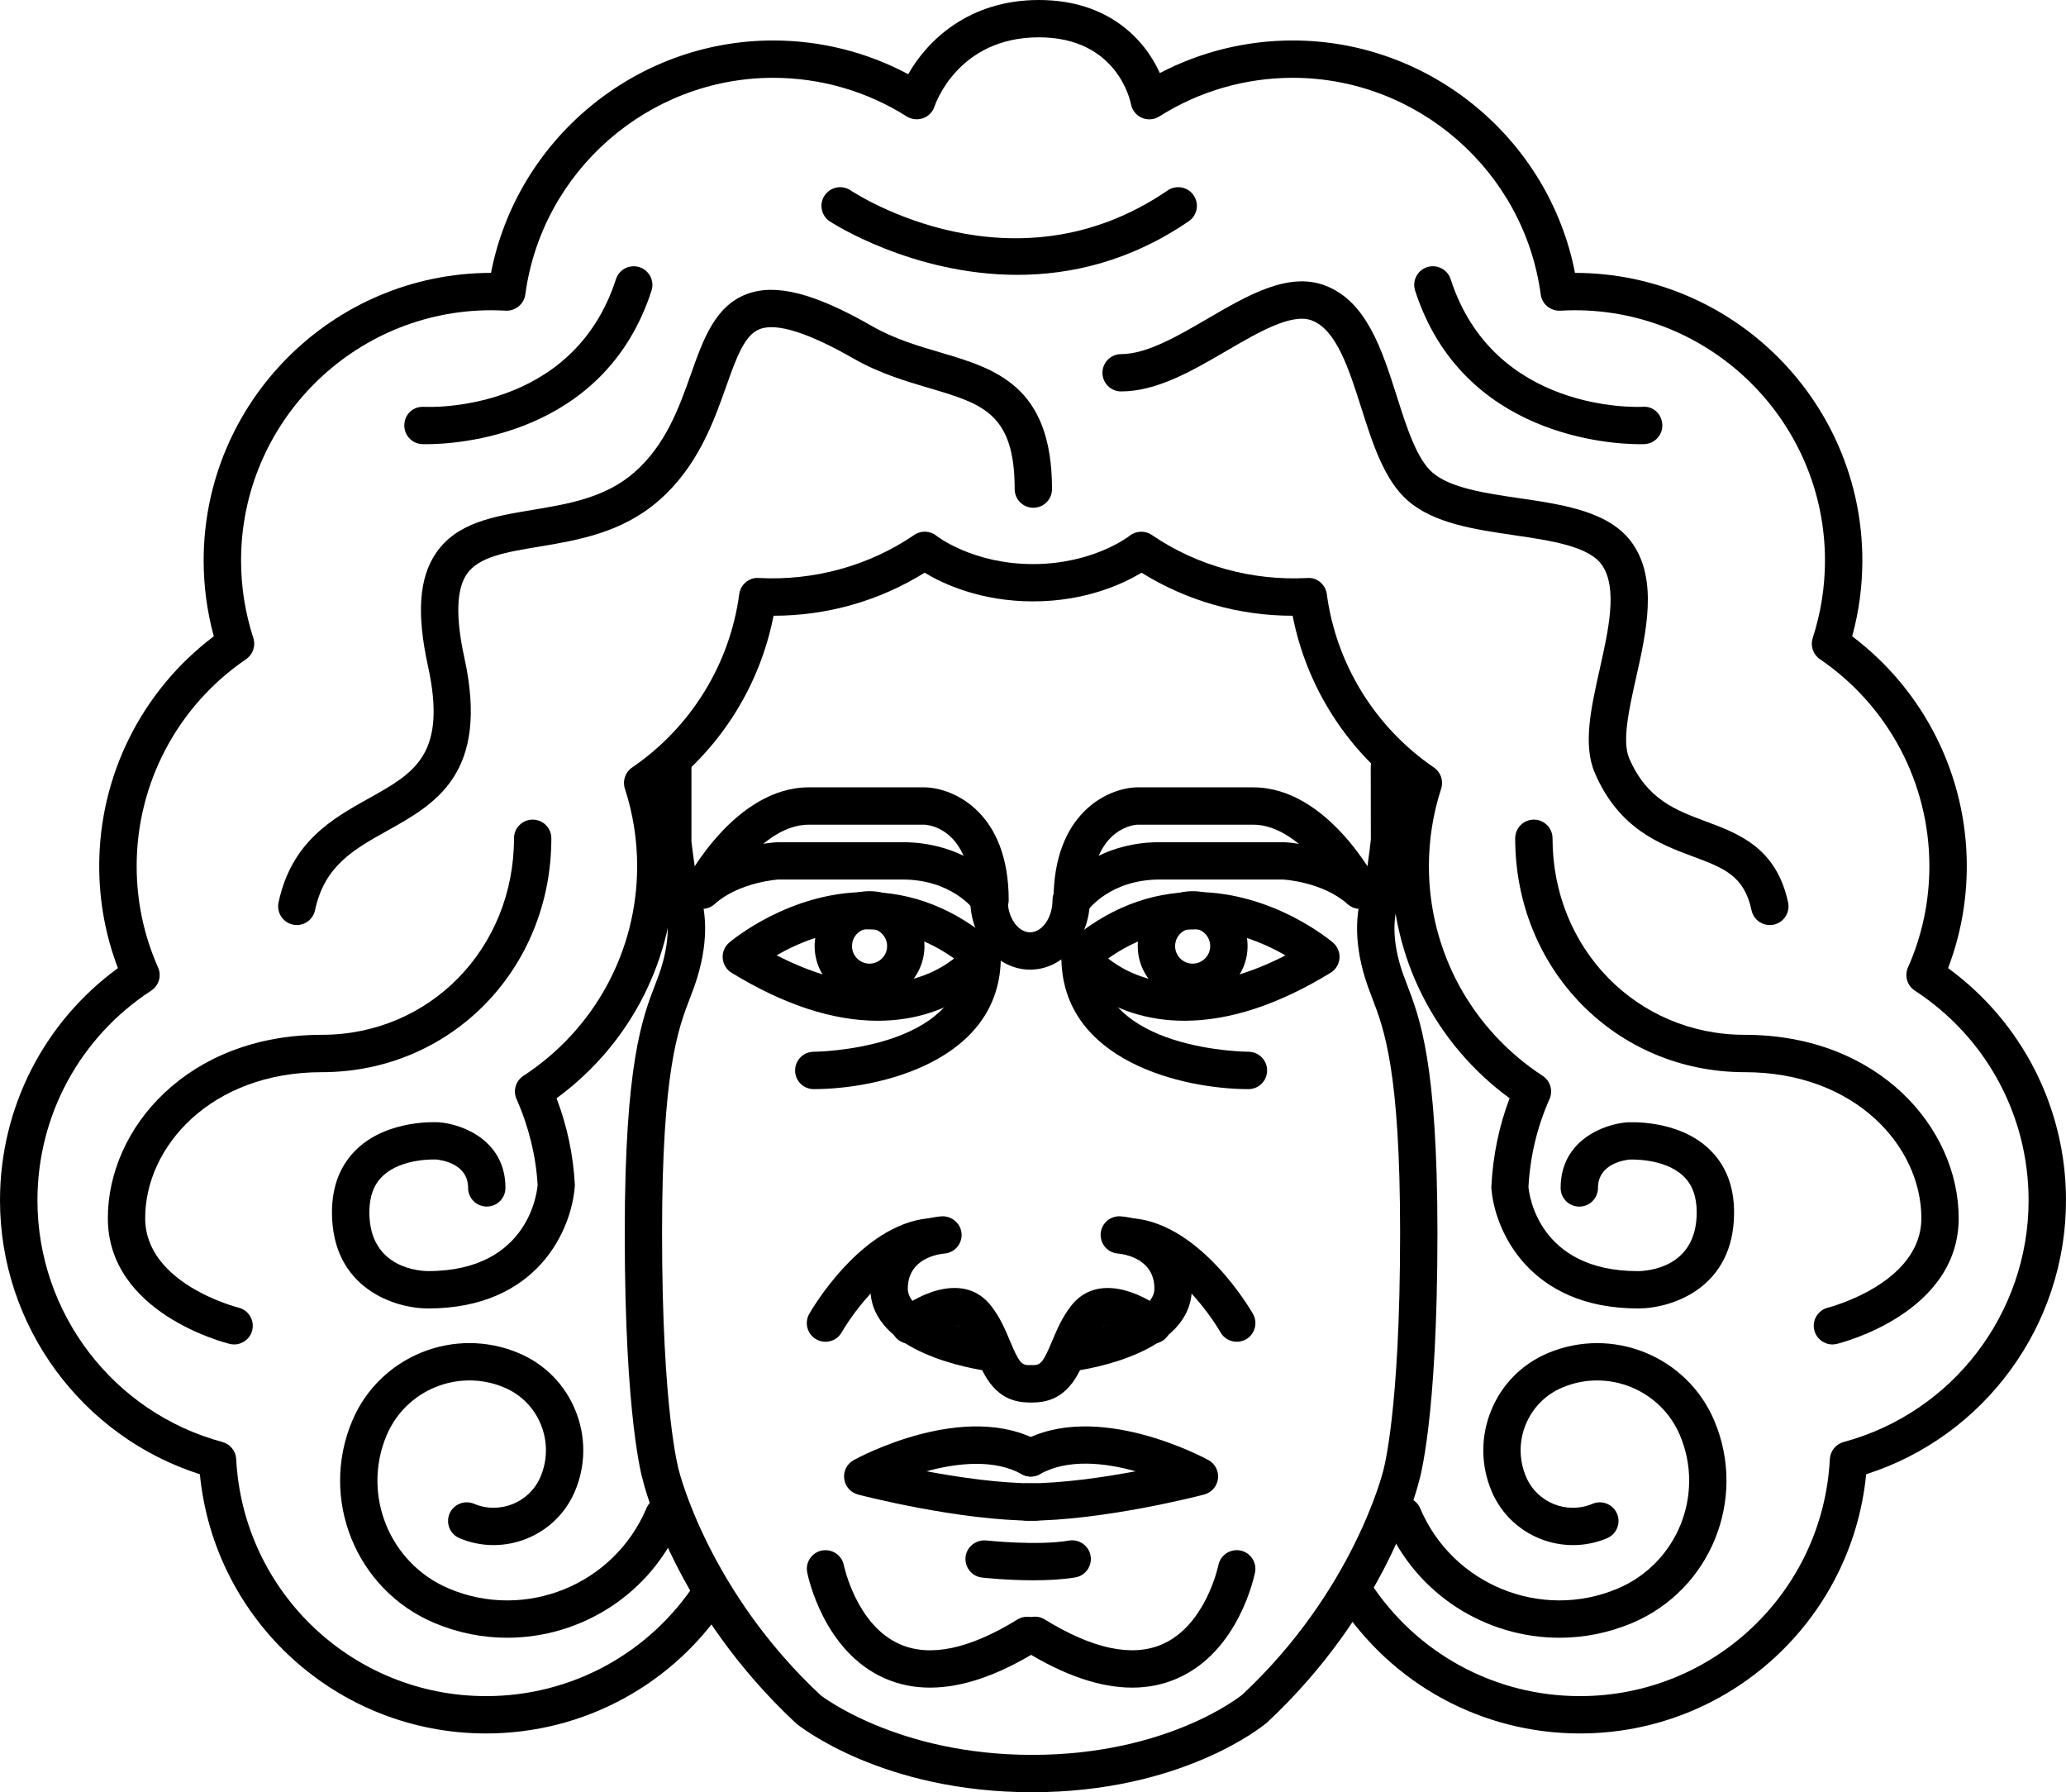 <?xml version="1.0" encoding="UTF-8" standalone="no"?>
<svg
   xmlns:dc="http://purl.org/dc/elements/1.1/"
   xmlns:cc="http://creativecommons.org/ns#"
   xmlns:rdf="http://www.w3.org/1999/02/22-rdf-syntax-ns#"
   xmlns:svg="http://www.w3.org/2000/svg"
   xmlns="http://www.w3.org/2000/svg"
   xmlns:sodipodi="http://sodipodi.sourceforge.net/DTD/sodipodi-0.dtd"
   xmlns:inkscape="http://www.inkscape.org/namespaces/inkscape"
   width="439.15pt"
   height="380.879pt"
   version="1.1"
   viewBox="0 0 439.15 380.879"
   id="svg1256"
   sodipodi:docname="noun-isaac-newton-365274.svg"
   inkscape:version="1.0.2 (e86c8708, 2021-01-15)">
  <sodipodi:namedview
     pagecolor="#ffffff"
     bordercolor="#666666"
     borderopacity="1"
     objecttolerance="10"
     gridtolerance="10"
     guidetolerance="10"
     inkscape:pageopacity="0"
     inkscape:pageshadow="2"
     inkscape:window-width="1920"
     inkscape:window-height="1147"
     id="namedview1258"
     showgrid="false"
     fit-margin-top="0"
     fit-margin-left="0"
     fit-margin-right="0"
     fit-margin-bottom="0"
     inkscape:zoom="0.71464286"
     inkscape:cx="289.1228"
     inkscape:cy="353.26514"
     inkscape:window-x="0"
     inkscape:window-y="668"
     inkscape:window-maximized="0"
     inkscape:current-layer="svg1256" />
  <defs
     id="defs1104">
    <symbol
       id="u"
       overflow="visible">
      <path
         d="m 18.766,-1.125 c -0.969,0.5 -1.98,0.875 -3.031,1.125 -1.043,0.258 -2.137,0.391 -3.281,0.391 -3.398,0 -6.09,-0.945 -8.078,-2.844 -1.992,-1.906 -2.984,-4.484 -2.984,-7.734 0,-3.258 0.992,-5.836 2.984,-7.734 1.988,-1.906 4.68,-2.859 8.078,-2.859 1.145,0 2.238,0.133 3.281,0.391 1.051,0.25 2.062,0.625 3.031,1.125 v 4.219 c -0.98,-0.656 -1.945,-1.141 -2.891,-1.453 -0.949,-0.312 -1.949,-0.469 -3,-0.469 -1.875,0 -3.352,0.605 -4.422,1.812 -1.074,1.199 -1.609,2.856 -1.609,4.969 0,2.106 0.535,3.762 1.609,4.969 1.07,1.199 2.547,1.797 4.422,1.797 1.051,0 2.051,-0.148 3,-0.453 0.945,-0.312 1.91,-0.801 2.891,-1.469 z"
         id="path1041" />
    </symbol>
    <symbol
       id="d"
       overflow="visible">
      <path
         d="m 13.734,-11.141 c -0.438,-0.195 -0.871,-0.344 -1.297,-0.438 -0.418,-0.102 -0.84,-0.156 -1.266,-0.156 -1.262,0 -2.231,0.406 -2.906,1.219 -0.68,0.805 -1.016,1.953 -1.016,3.453 v 7.062 H 2.359 v -15.312 h 4.891 v 2.516 c 0.625,-1 1.344,-1.727 2.156,-2.188 0.82,-0.469 1.801,-0.703 2.938,-0.703 0.164,0 0.344,0.012 0.531,0.031 0.195,0.012 0.477,0.039 0.844,0.078 z"
         id="path1044" />
    </symbol>
    <symbol
       id="c"
       overflow="visible">
      <path
         d="m 17.641,-7.703 v 1.406 H 6.188 c 0.125,1.148 0.539,2.008 1.25,2.578 0.707,0.574 1.703,0.859 2.984,0.859 1.031,0 2.082,-0.148 3.156,-0.453 1.082,-0.312 2.191,-0.773 3.328,-1.391 v 3.766 c -1.156,0.438 -2.312,0.766 -3.469,0.984 -1.156,0.227 -2.312,0.344 -3.469,0.344 -2.773,0 -4.93,-0.703 -6.469,-2.109 -1.531,-1.406 -2.297,-3.379 -2.297,-5.922 0,-2.5 0.754,-4.461 2.266,-5.891 1.508,-1.438 3.582,-2.156 6.219,-2.156 2.406,0 4.332,0.73 5.781,2.188 1.445,1.449 2.172,3.383 2.172,5.797 z m -5.031,-1.625 c 0,-0.926 -0.273,-1.672 -0.812,-2.234 -0.543,-0.57 -1.25,-0.859 -2.125,-0.859 -0.949,0 -1.719,0.266 -2.312,0.797 -0.594,0.531 -0.965,1.297 -1.109,2.297 z"
         id="path1047" />
    </symbol>
    <symbol
       id="h"
       overflow="visible">
      <path
         d="m 9.219,-6.891 c -1.023,0 -1.793,0.172 -2.312,0.516 -0.512,0.344 -0.766,0.855 -0.766,1.531 0,0.625 0.207,1.117 0.625,1.469 0.414,0.344 0.988,0.516 1.719,0.516 0.926,0 1.703,-0.328 2.328,-0.984 0.633,-0.664 0.953,-1.492 0.953,-2.484 v -0.562 z m 7.469,-1.844 V 0 h -4.922 v -2.266 c -0.656,0.93 -1.398,1.605 -2.219,2.031 -0.824,0.414 -1.824,0.625 -3,0.625 -1.586,0 -2.871,-0.457 -3.859,-1.375 -0.992,-0.926 -1.484,-2.129 -1.484,-3.609 0,-1.789 0.613,-3.102 1.844,-3.938 1.238,-0.844 3.18,-1.266 5.828,-1.266 h 2.891 v -0.391 c 0,-0.77 -0.309,-1.332 -0.922,-1.688 -0.617,-0.363 -1.57,-0.547 -2.859,-0.547 -1.055,0 -2.031,0.105 -2.938,0.312 -0.898,0.211 -1.73,0.523 -2.5,0.938 v -3.734 c 1.039,-0.25 2.086,-0.441 3.141,-0.578 1.062,-0.133 2.125,-0.203 3.188,-0.203 2.758,0 4.75,0.547 5.969,1.641 1.227,1.086 1.844,2.856 1.844,5.312 z"
         id="path1050" />
    </symbol>
    <symbol
       id="b"
       overflow="visible">
      <path
         d="m 7.703,-19.656 v 4.344 H 12.75 v 3.5 H 7.703 v 6.5 c 0,0.711 0.141,1.188 0.422,1.438 0.281,0.25 0.836,0.375 1.672,0.375 h 2.516 v 3.5 h -4.188 c -1.938,0 -3.312,-0.398 -4.125,-1.203 -0.805,-0.812 -1.203,-2.18 -1.203,-4.109 v -6.5 h -2.422 v -3.5 h 2.422 v -4.344 z"
         id="path1053" />
    </symbol>
    <symbol
       id="g"
       overflow="visible">
      <path
         d="m 12.766,-13.078 v -8.203 h 4.922 V -10e-5 H 12.766 v -2.219 c -0.668,0.906 -1.406,1.57 -2.219,1.984 -0.813,0.414 -1.758,0.625 -2.828,0.625 -1.887,0 -3.434,-0.75 -4.641,-2.25 -1.211,-1.5 -1.812,-3.426 -1.812,-5.781 0,-2.363 0.602,-4.297 1.812,-5.797 1.207,-1.5 2.754,-2.25 4.641,-2.25 1.062,0 2,0.215 2.812,0.641 0.82,0.43 1.566,1.086 2.234,1.969 z m -3.219,9.922 c 1.039,0 1.836,-0.379 2.391,-1.141 0.551,-0.77 0.828,-1.883 0.828,-3.344 0,-1.457 -0.277,-2.566 -0.828,-3.328 -0.555,-0.77 -1.352,-1.156 -2.391,-1.156 -1.043,0 -1.84,0.387 -2.391,1.156 -0.555,0.762 -0.828,1.871 -0.828,3.328 0,1.461 0.273,2.574 0.828,3.344 0.551,0.762 1.348,1.141 2.391,1.141 z"
         id="path1056" />
    </symbol>
    <symbol
       id="l"
       overflow="visible">
      <path
         d="m 10.5,-3.156 c 1.051,0 1.852,-0.379 2.406,-1.141 0.551,-0.77 0.828,-1.883 0.828,-3.344 0,-1.457 -0.277,-2.566 -0.828,-3.328 -0.555,-0.77 -1.355,-1.156 -2.406,-1.156 -1.055,0 -1.859,0.387 -2.422,1.156 -0.555,0.773 -0.828,1.883 -0.828,3.328 0,1.449 0.273,2.559 0.828,3.328 0.562,0.773 1.367,1.156 2.422,1.156 z m -3.25,-9.922 c 0.676,-0.883 1.422,-1.539 2.234,-1.969 0.82,-0.426 1.766,-0.641 2.828,-0.641 1.895,0 3.445,0.75 4.656,2.25 1.207,1.5 1.812,3.434 1.812,5.797 0,2.356 -0.605,4.281 -1.812,5.781 -1.211,1.5 -2.762,2.25 -4.656,2.25 -1.062,0 -2.008,-0.211 -2.828,-0.625 C 8.672,-0.66 7.926,-1.32 7.25,-2.219 V -2e-5 H 2.359 v -21.281 H 7.25 Z"
         id="path1059" />
    </symbol>
    <symbol
       id="f"
       overflow="visible">
      <path
         d="m 0.344,-15.312 h 4.891 l 4.125,10.391 3.5,-10.391 h 4.891 l -6.438,16.766 c -0.648,1.695 -1.402,2.883 -2.266,3.562 -0.867,0.688 -2,1.031 -3.406,1.031 H 2.797 V 2.829 h 1.531 c 0.832,0 1.438,-0.137 1.812,-0.406 C 6.523,2.161 6.82,1.692 7.031,1.016 L 7.172,0.595 Z"
         id="path1062" />
    </symbol>
    <symbol
       id="k"
       overflow="visible">
      <path
         d="M 14.953,-3.719 H 6.734 L 5.422,0 H 0.141 L 7.703,-20.406 h 6.266 L 21.531,0 H 16.25 Z M 8.047,-7.5 h 5.578 l -2.781,-8.125 z"
         id="path1065" />
    </symbol>
    <symbol
       id="e"
       overflow="visible">
      <path
         d="M 17.75,-9.328 V 0 h -4.922 v -7.141 c 0,-1.32 -0.031,-2.234 -0.094,-2.734 -0.062,-0.5 -0.168,-0.867 -0.312,-1.109 -0.188,-0.312 -0.449,-0.555 -0.781,-0.734 -0.324,-0.176 -0.695,-0.266 -1.109,-0.266 -1.023,0 -1.824,0.398 -2.406,1.188 -0.586,0.781 -0.875,1.871 -0.875,3.266 V -1e-4 H 2.359 v -15.312 H 7.25 v 2.234 c 0.738,-0.883 1.52,-1.539 2.344,-1.969 0.832,-0.426 1.75,-0.641 2.75,-0.641 1.77,0 3.113,0.547 4.031,1.641 0.914,1.086 1.375,2.656 1.375,4.719 z"
         id="path1068" />
    </symbol>
    <symbol
       id="j"
       overflow="visible">
      <path
         d="M 17.75,-9.328 V 0 h -4.922 v -7.109 c 0,-1.344 -0.031,-2.266 -0.094,-2.766 -0.062,-0.5 -0.168,-0.867 -0.312,-1.109 -0.188,-0.312 -0.449,-0.555 -0.781,-0.734 -0.324,-0.176 -0.695,-0.266 -1.109,-0.266 -1.023,0 -1.824,0.398 -2.406,1.188 -0.586,0.781 -0.875,1.871 -0.875,3.266 V -1e-4 H 2.359 v -21.281 H 7.25 v 8.203 c 0.738,-0.883 1.52,-1.539 2.344,-1.969 0.832,-0.426 1.75,-0.641 2.75,-0.641 1.77,0 3.113,0.547 4.031,1.641 0.914,1.086 1.375,2.656 1.375,4.719 z"
         id="path1071" />
    </symbol>
    <symbol
       id="a"
       overflow="visible">
      <path
         d="m 9.641,-12.188 c -1.086,0 -1.914,0.391 -2.484,1.172 -0.574,0.781 -0.859,1.906 -0.859,3.375 0,1.469 0.285,2.594 0.859,3.375 0.57,0.773 1.398,1.156 2.484,1.156 1.062,0 1.875,-0.383 2.438,-1.156 0.57,-0.781 0.859,-1.906 0.859,-3.375 0,-1.469 -0.289,-2.594 -0.859,-3.375 -0.562,-0.781 -1.375,-1.172 -2.438,-1.172 z m 0,-3.5 c 2.633,0 4.691,0.715 6.172,2.141 1.477,1.418 2.219,3.387 2.219,5.906 0,2.512 -0.742,4.481 -2.219,5.906 C 14.332,-0.317 12.273,0.39 9.641,0.39 6.992,0.39 4.926,-0.317 3.438,-1.735 1.945,-3.161 1.203,-5.13 1.203,-7.641 c 0,-2.519 0.742,-4.488 2.234,-5.906 1.488,-1.426 3.555,-2.141 6.203,-2.141 z"
         id="path1074" />
    </symbol>
    <symbol
       id="t"
       overflow="visible">
      <path
         d="m 10.75,-12.516 c 0.82,0 1.445,-0.18 1.875,-0.547 0.438,-0.363 0.656,-0.898 0.656,-1.609 0,-0.695 -0.219,-1.227 -0.656,-1.594 -0.43,-0.375 -1.055,-0.562 -1.875,-0.562 H 7.828 v 4.312 z m 0.172,8.938 c 1.062,0 1.859,-0.223 2.391,-0.672 0.531,-0.445 0.797,-1.125 0.797,-2.031 0,-0.883 -0.266,-1.547 -0.797,-1.984 -0.523,-0.438 -1.32,-0.656 -2.391,-0.656 h -3.094 v 5.344 z m 4.891,-7.344 c 1.133,0.324 2.008,0.93 2.625,1.812 0.625,0.887 0.938,1.969 0.938,3.25 0,1.969 -0.668,3.438 -2,4.406 -1.336,0.969 -3.356,1.453 -6.062,1.453 h -8.734 v -20.406 h 7.891 c 2.832,0 4.883,0.43 6.156,1.281 1.281,0.855 1.922,2.227 1.922,4.109 0,1 -0.234,1.852 -0.703,2.547 -0.469,0.688 -1.148,1.203 -2.031,1.547 z"
         id="path1077" />
    </symbol>
    <symbol
       id="i"
       overflow="visible">
      <path
         d="m 14.312,-14.828 v 3.719 c -1.043,-0.438 -2.055,-0.766 -3.031,-0.984 -0.98,-0.219 -1.902,-0.328 -2.766,-0.328 -0.93,0 -1.621,0.117 -2.078,0.344 -0.449,0.23 -0.672,0.59 -0.672,1.078 0,0.387 0.172,0.684 0.516,0.891 0.344,0.211 0.957,0.367 1.844,0.469 l 0.859,0.125 c 2.508,0.324 4.195,0.852 5.062,1.578 0.863,0.73 1.297,1.871 1.297,3.422 0,1.637 -0.605,2.867 -1.812,3.688 -1.199,0.812 -2.992,1.219 -5.375,1.219 -1.023,0 -2.074,-0.078 -3.156,-0.234 -1.074,-0.156 -2.18,-0.395 -3.312,-0.719 v -3.719 c 0.969,0.48 1.961,0.84 2.984,1.078 1.031,0.23 2.078,0.344 3.141,0.344 0.957,0 1.676,-0.129 2.156,-0.391 0.477,-0.27 0.719,-0.664 0.719,-1.188 0,-0.438 -0.168,-0.758 -0.5,-0.969 -0.336,-0.219 -0.996,-0.383 -1.984,-0.5 L 7.343,-6.016 c -2.18,-0.27 -3.703,-0.773 -4.578,-1.516 -0.875,-0.738 -1.312,-1.859 -1.312,-3.359 0,-1.625 0.551,-2.828 1.656,-3.609 1.113,-0.789 2.82,-1.188 5.125,-1.188 0.895,0 1.836,0.074 2.828,0.219 1,0.137 2.082,0.352 3.25,0.641 z"
         id="path1080" />
    </symbol>
    <symbol
       id="s"
       overflow="visible">
      <path
         d="m 12.422,-21.281 v 3.219 H 9.719 c -0.688,0 -1.172,0.125 -1.453,0.375 -0.273,0.25 -0.406,0.688 -0.406,1.312 v 1.062 h 4.188 v 3.5 H 7.86 V -2e-4 h -4.891 v -11.812 h -2.438 v -3.5 h 2.438 v -1.062 c 0,-1.664 0.461,-2.898 1.391,-3.703 0.926,-0.801 2.367,-1.203 4.328,-1.203 z"
         id="path1083" />
    </symbol>
    <symbol
       id="r"
       overflow="visible">
      <path
         d="m 16.547,-12.766 c 0.613,-0.945 1.348,-1.672 2.203,-2.172 0.852,-0.5 1.789,-0.75 2.812,-0.75 1.758,0 3.098,0.547 4.016,1.641 0.926,1.086 1.391,2.656 1.391,4.719 V -4e-4 h -4.922 v -7.984 -0.359 c 0.008,-0.133 0.016,-0.32 0.016,-0.562 0,-1.082 -0.164,-1.863 -0.484,-2.344 -0.312,-0.488 -0.824,-0.734 -1.531,-0.734 -0.93,0 -1.648,0.387 -2.156,1.156 -0.512,0.762 -0.773,1.867 -0.781,3.312 v 7.516 h -4.922 v -7.984 c 0,-1.695 -0.148,-2.785 -0.438,-3.266 -0.293,-0.488 -0.812,-0.734 -1.562,-0.734 -0.938,0 -1.664,0.387 -2.172,1.156 -0.512,0.762 -0.766,1.859 -0.766,3.297 v 7.531 h -4.922 v -15.312 h 4.922 v 2.234 c 0.602,-0.863 1.289,-1.516 2.062,-1.953 0.781,-0.438 1.641,-0.656 2.578,-0.656 1.062,0 2,0.258 2.812,0.766 0.812,0.512 1.426,1.23 1.844,2.156 z"
         id="path1086" />
    </symbol>
    <symbol
       id="q"
       overflow="visible">
      <path
         d="m 2.578,-20.406 h 5.875 l 7.422,14 v -14 h 4.984 V 0 h -5.875 L 7.562,-14 V 0 H 2.578 Z"
         id="path1089" />
    </symbol>
    <symbol
       id="p"
       overflow="visible">
      <path
         d="m 2.188,-5.969 v -9.344 h 4.922 v 1.531 c 0,0.836 -0.008,1.875 -0.016,3.125 -0.012,1.25 -0.016,2.086 -0.016,2.5 0,1.242 0.031,2.133 0.094,2.672 0.07,0.543 0.18,0.934 0.328,1.172 0.207,0.324 0.473,0.574 0.797,0.75 0.32,0.168 0.691,0.25 1.109,0.25 1.02,0 1.82,-0.391 2.406,-1.172 0.582,-0.781 0.875,-1.867 0.875,-3.266 v -7.562 h 4.891 V -6e-4 H 12.688 V -2.219 C 11.945,-1.321 11.164,-0.661 10.344,-0.235 9.519,0.179 8.609,0.39 7.609,0.39 5.848,0.39 4.504,-0.149 3.578,-1.235 2.648,-2.317 2.188,-3.895 2.188,-5.969 Z"
         id="path1092" />
    </symbol>
    <symbol
       id="o"
       overflow="visible">
      <path
         d="m 2.578,-20.406 h 8.734 c 2.594,0 4.582,0.578 5.969,1.734 1.395,1.148 2.094,2.789 2.094,4.922 0,2.137 -0.699,3.781 -2.094,4.938 -1.387,1.156 -3.375,1.734 -5.969,1.734 H 7.828 V 3e-4 h -5.25 z m 5.25,3.812 v 5.703 H 10.75 c 1.02,0 1.805,-0.25 2.359,-0.75 0.562,-0.5 0.844,-1.203 0.844,-2.109 0,-0.914 -0.281,-1.617 -0.844,-2.109 -0.555,-0.488 -1.34,-0.734 -2.359,-0.734 z"
         id="path1095" />
    </symbol>
    <symbol
       id="n"
       overflow="visible">
      <path
         d="M 2.359,-15.312 H 7.25 v 15.031 c 0,2.051 -0.496,3.617 -1.484,4.703 -0.98,1.082 -2.406,1.625 -4.281,1.625 H -0.938 V 2.828 h 0.859 c 0.926,0 1.562,-0.211 1.906,-0.625 0.352,-0.418 0.531,-1.246 0.531,-2.484 z m 0,-5.969 H 7.25 v 4 H 2.359 Z"
         id="path1098" />
    </symbol>
    <symbol
       id="m"
       overflow="visible">
      <path
         d="m 14.719,-14.828 v 3.984 c -0.656,-0.457 -1.324,-0.797 -2,-1.016 -0.668,-0.219 -1.359,-0.328 -2.078,-0.328 -1.367,0 -2.434,0.402 -3.203,1.203 -0.762,0.793 -1.141,1.906 -1.141,3.344 0,1.43 0.379,2.543 1.141,3.344 0.77,0.793 1.836,1.188 3.203,1.188 0.758,0 1.484,-0.109 2.172,-0.328 0.688,-0.227 1.32,-0.566 1.906,-1.016 v 4 c -0.762,0.281 -1.539,0.488 -2.328,0.625 -0.781,0.145 -1.574,0.219 -2.375,0.219 -2.762,0 -4.922,-0.707 -6.484,-2.125 -1.555,-1.414 -2.328,-3.383 -2.328,-5.906 0,-2.531 0.773,-4.504 2.328,-5.922 1.562,-1.414 3.723,-2.125 6.484,-2.125 0.801,0 1.594,0.074 2.375,0.219 0.781,0.137 1.555,0.352 2.328,0.641 z"
         id="path1101" />
    </symbol>
  </defs>
  <path
     d="m 219.382,380.879 c -31.848,0 -49.426,-14.027 -50.16,-14.621 -25.762,-24.031 -32.312,-50.566 -32.574,-51.688 -0.09,-0.258 -3.852,-12.84 -3.852,-52.527 0,-35.969 3.734,-45.672 6.457,-52.762 0.301,-0.785 0.582,-1.52 0.844,-2.25 2.621,-7.422 1.871,-12.336 1.191,-14.605 -1.344,-4.469 -2.199,-12.875 -2.231,-13.227 l -0.023,-16.211 c 0,-2.195 1.773,-3.965 3.969,-3.965 2.195,0 3.969,1.773 3.969,3.965 v 15.812 c 0.203,1.812 0.98,8.238 1.914,11.34 1.172,3.91 1.895,10.465 -1.309,19.527 -0.285,0.805 -0.59,1.605 -0.918,2.453 -2.504,6.508 -5.93,15.422 -5.93,49.918 0,38.047 3.539,50.332 3.574,50.457 0.125,0.48 6.418,25.648 30.133,47.777 0.016,0 16.16,12.668 44.945,12.668 2.195,0 3.969,1.773 3.969,3.969 0.008,2.195 -1.773,3.969 -3.969,3.969 z"
     id="path1106" />
  <path
     d="m 197.682,358.649 c -3.41,0 -6.613,-0.648 -9.598,-1.961 -13.086,-5.731 -16.375,-21.844 -16.504,-22.527 -0.422,-2.152 0.98,-4.223 3.125,-4.648 2.152,-0.402 4.238,0.969 4.664,3.121 0.027,0.125 2.664,12.773 11.938,16.805 6.391,2.793 14.785,1.004 24.953,-5.266 1.883,-1.148 4.316,-0.566 5.465,1.293 1.148,1.863 0.57,4.316 -1.293,5.465 -8.355,5.141 -15.961,7.719 -22.75,7.719 z"
     id="path1108" />
  <path
     d="m 219.692,335.839 c -5.644,0 -10.629,-0.543 -10.949,-0.582 -2.18,-0.242 -3.746,-2.207 -3.504,-4.379 0.242,-2.172 2.238,-3.707 4.379,-3.504 0.105,0.004 10.793,1.172 17.641,0.027 2.117,-0.379 4.211,1.098 4.562,3.266 0.359,2.16 -1.102,4.207 -3.266,4.562 -2.734,0.457 -5.891,0.609 -8.863,0.609 z"
     id="path1110" />
  <path
     d="m 186.572,216.929 c -9.547,0 -19.996,-3.426 -31.07,-10.199 -1.082,-0.66 -1.781,-1.805 -1.883,-3.074 -0.105,-1.266 0.41,-2.504 1.371,-3.328 0.516,-0.441 12.773,-10.758 29.223,-10.758 9.789,0 18.93,3.629 27.16,10.781 1.559,1.355 1.812,3.672 0.598,5.336 -0.34,0.457 -8.414,11.242 -25.398,11.242 z m -21.488,-13.91 c 7.727,3.965 14.934,5.969 21.488,5.969 7.981,0 13.301,-2.981 16.23,-5.297 -5.812,-4.109 -12.047,-6.188 -18.586,-6.188 -7.934,0.008 -14.793,3.008 -19.133,5.516 z"
     id="path1112" />
  <path
     d="m 172.972,231.459 c -2.191,0 -3.965,-1.773 -3.965,-3.965 -0.004,-2.195 1.77,-3.969 3.961,-3.977 0.32,0 31.832,-0.297 31.832,-20.172 0,-2.195 1.773,-3.965 3.969,-3.965 2.195,0 3.969,1.773 3.969,3.965 0,22.234 -26.012,28.113 -39.766,28.113 z"
     id="path1114" />
  <path
     d="m 210.432,195.239 c -1.281,0 -2.504,-0.617 -3.258,-1.707 -0.262,-0.359 -4.918,-6.621 -15.383,-6.621 h -26.332 c 0.102,0 -8.254,0.461 -13.559,5.227 -1.43,1.281 -3.566,1.359 -5.078,0.184 -1.52,-1.176 -1.98,-3.266 -1.094,-4.969 0.426,-0.816 10.613,-20.031 26.215,-20.031 h 24.711 c 6.215,0.184 17.754,5.426 17.754,23.945 0,1.742 -1.137,3.277 -2.801,3.793 -0.395,0.121 -0.785,0.18 -1.176,0.18 z m -18.645,-16.258 c 5.383,0 9.695,1.262 13.031,2.891 -2.742,-6.34 -7.992,-6.598 -8.289,-6.609 h -24.594 c -3.562,0 -6.875,1.742 -9.703,4.066 1.754,-0.281 2.918,-0.34 3.059,-0.348 z"
     id="path1116" />
  <path
     d="m 210.432,291.389 c -0.18,0 -0.359,-0.012 -0.543,-0.039 -2.543,-0.348 -24.871,-3.781 -24.871,-17.457 0,-11.316 9.902,-15.023 15.125,-15.406 2.144,-0.117 4.082,1.488 4.25,3.668 0.156,2.184 -1.477,4.078 -3.644,4.246 -1.309,0.117 -7.789,1.012 -7.789,7.492 0,5.344 12.359,8.824 18.004,9.594 2.172,0.297 3.691,2.297 3.394,4.469 -0.262,1.992 -1.973,3.434 -3.926,3.434 z"
     id="path1118" />
  <path
     d="m 218.752,298.049 c -7.207,0 -9.605,-5.734 -11.352,-9.922 -0.84,-2.016 -1.719,-4.098 -3.008,-5.746 -1.734,-2.207 -7.582,1.559 -8.586,2.348 -1.727,1.332 -4.211,1.055 -5.57,-0.684 -1.344,-1.727 -1.047,-4.223 0.684,-5.57 4.711,-3.684 14.168,-8.059 19.719,-0.992 1.961,2.492 3.086,5.203 4.082,7.582 1.914,4.582 2.469,5.047 4.031,5.047 2.195,0 3.969,1.773 3.969,3.969 0.004,2.195 -1.777,3.969 -3.969,3.969 z"
     id="path1120" />
  <path
     d="m 220.002,323.179 c -16.141,0 -36.754,-5.336 -37.625,-5.566 -1.574,-0.41 -2.734,-1.742 -2.934,-3.348 -0.203,-1.613 0.598,-3.188 2.023,-3.969 0.957,-0.531 23.688,-12.836 39.57,-3.938 1.914,1.062 2.598,3.484 1.523,5.398 -1.074,1.914 -3.484,2.606 -5.398,1.523 -5.734,-3.199 -13.559,-2.43 -20.227,-0.609 6.938,1.301 15.637,2.57 23.066,2.57 2.195,0 3.969,1.773 3.969,3.969 -0.004,2.195 -1.773,3.969 -3.969,3.969 z"
     id="path1122" />
  <path
     d="m 175.462,285.149 c -0.668,0 -1.34,-0.164 -1.961,-0.52 -1.902,-1.086 -2.57,-3.504 -1.488,-5.41 0.438,-0.773 10.891,-18.867 25.258,-20.301 2.129,-0.285 4.121,1.371 4.34,3.555 0.219,2.184 -1.371,4.121 -3.555,4.34 -8.523,0.852 -16.711,12.078 -19.145,16.336 -0.727,1.285 -2.07,2 -3.449,2 z"
     id="path1124" />
  <path
     d="m 335.842,368.389 c -20.836,0 -40.039,-10.461 -51.367,-27.984 -1.191,-1.844 -0.668,-4.301 1.176,-5.481 1.848,-1.191 4.305,-0.66 5.481,1.176 9.863,15.254 26.57,24.355 44.703,24.355 28.32,0 51.656,-22.125 53.117,-50.379 0.094,-1.715 1.277,-3.176 2.93,-3.625 23.156,-6.234 39.316,-27.355 39.316,-51.352 0,-18.043 -9.039,-34.703 -24.176,-44.57 -1.637,-1.059 -2.25,-3.152 -1.461,-4.934 3.019,-6.816 4.547,-14.055 4.547,-21.531 0,-17.602 -8.695,-34.043 -23.262,-43.977 -1.457,-0.992 -2.082,-2.828 -1.535,-4.508 1.73,-5.312 2.606,-10.852 2.606,-16.453 0,-29.328 -23.863,-53.195 -53.195,-53.195 -1.035,0 -2.055,0.039 -3.078,0.094 -2.055,0.09 -3.875,-1.379 -4.148,-3.434 -3.527,-26.254 -26.188,-46.055 -52.703,-46.055 -10.07,0 -19.887,2.84 -28.379,8.215 -1.121,0.707 -2.519,0.805 -3.731,0.273 -1.211,-0.531 -2.07,-1.637 -2.301,-2.941 -0.105,-0.555 -2.871,-14.152 -19.555,-14.152 -17.125,0 -21.992,14.094 -22.188,14.695 -0.379,1.16 -1.281,2.09 -2.438,2.496 -1.137,0.398 -2.426,0.281 -3.461,-0.371 -8.5,-5.375 -18.316,-8.215 -28.379,-8.215 -26.516,0 -49.172,19.801 -52.703,46.055 -0.273,2.055 -2.156,3.523 -4.148,3.434 -1.023,-0.055 -2.043,-0.094 -3.078,-0.094 -29.332,0 -53.195,23.863 -53.195,53.195 0,5.602 0.875,11.133 2.606,16.453 0.547,1.676 -0.086,3.512 -1.535,4.508 -14.57,9.934 -23.262,26.371 -23.262,43.977 0,7.469 1.527,14.719 4.547,21.531 0.797,1.773 0.172,3.871 -1.461,4.934 -15.137,9.867 -24.176,26.527 -24.176,44.57 0,23.996 16.168,45.121 39.316,51.352 1.656,0.449 2.84,1.914 2.93,3.625 1.469,28.254 24.801,50.379 53.117,50.379 18.133,0 34.848,-9.102 44.703,-24.355 1.188,-1.836 3.644,-2.367 5.481,-1.176 1.844,1.188 2.367,3.641 1.176,5.481 -11.324,17.523 -30.531,27.984 -51.367,27.984 -31.594,0 -57.785,-23.969 -60.832,-55.082 C 17.332,305.264 0,281.721 0,255.088 c 0,-19.629 9.312,-37.84 25.066,-49.348 -2.637,-6.926 -3.977,-14.207 -3.977,-21.688 0,-19.254 9.055,-37.289 24.359,-48.828 -1.434,-5.242 -2.16,-10.645 -2.16,-16.102 0,-33.691 27.402,-61.098 61.078,-61.129 5.531,-28.398 30.711,-49.391 59.988,-49.391 10.051,0 19.887,2.465 28.699,7.164 C 197.018,8.743 205.826,0 220.819,0 c 14.816,0 22.52,8.445 25.723,15.523 8.703,-4.543 18.367,-6.922 28.254,-6.922 29.277,0 54.453,20.996 59.988,49.391 33.684,0.027 61.078,27.441 61.078,61.129 0,5.453 -0.727,10.859 -2.16,16.102 15.301,11.535 24.359,29.578 24.359,48.828 0,7.481 -1.34,14.762 -3.977,21.688 15.746,11.508 25.066,29.719 25.066,49.348 0,26.633 -17.332,50.176 -42.477,58.219 -3.047,31.109 -29.238,55.082 -60.836,55.082 z"
     id="path1126" />
  <path
     d="m 348.202,278.069 c -23.348,0 -30.625,-16.84 -31.207,-25.738 0.332,-6.746 1.637,-13.004 3.887,-18.934 -15.754,-11.52 -25.07,-29.73 -25.07,-49.348 0,-5.453 0.727,-10.859 2.16,-16.102 -12.047,-9.094 -20.332,-22.34 -23.211,-37.09 -11.43,-0.004 -22.477,-3.16 -32.117,-9.145 -3.785,2.289 -11.77,6.094 -23.051,6.094 -11.277,0 -19.266,-3.801 -23.051,-6.094 -9.645,5.988 -20.688,9.141 -32.117,9.145 -2.879,14.75 -11.16,28 -23.211,37.09 1.434,5.246 2.16,10.645 2.16,16.102 0,19.617 -9.312,37.828 -25.07,49.348 2.25,5.918 3.562,12.113 3.891,18.465 -0.59,9.367 -7.867,26.207 -31.215,26.207 -7.062,0 -20.418,-4.266 -20.418,-20.418 0,-5.652 1.824,-10.219 5.426,-13.586 6.648,-6.203 16.918,-5.582 17.336,-5.562 4.91,0.391 14.113,3.809 14.113,13.945 0,2.195 -1.773,3.969 -3.969,3.969 -2.195,0 -3.969,-1.773 -3.969,-3.969 0,-5.137 -5.644,-5.93 -6.781,-6.031 -0.004,0.004 -7.242,-0.379 -11.328,3.473 -1.938,1.82 -2.879,4.363 -2.879,7.762 0,12.125 11.195,12.477 12.477,12.477 21.836,0 23.238,-17.574 23.289,-18.316 -0.34,-6.008 -1.848,-12.305 -4.481,-18.246 -0.797,-1.773 -0.172,-3.863 1.457,-4.934 15.141,-9.883 24.18,-26.543 24.18,-44.574 0,-5.602 -0.875,-11.133 -2.606,-16.445 -0.547,-1.676 0.086,-3.512 1.535,-4.508 12.477,-8.512 20.77,-21.934 22.77,-36.836 0.273,-2.055 2.106,-3.606 4.148,-3.434 11.602,0.617 23.348,-2.519 33.051,-9.152 1.438,-0.992 3.383,-0.918 4.75,0.203 0.055,0.043 7.668,5.992 20.5,5.992 12.836,0 20.445,-5.945 20.523,-6.008 1.348,-1.082 3.289,-1.172 4.727,-0.184 9.711,6.637 21.441,9.766 33.051,9.152 2.055,-0.172 3.875,1.379 4.148,3.434 2,14.902 10.297,28.324 22.77,36.836 1.457,0.992 2.082,2.828 1.535,4.508 -1.73,5.312 -2.606,10.852 -2.606,16.445 0,18.031 9.039,34.691 24.18,44.574 1.629,1.062 2.246,3.152 1.457,4.934 -2.633,5.941 -4.137,12.234 -4.473,18.715 0.133,1.391 2.016,17.852 23.285,17.852 2.066,-0.023 12.477,-0.727 12.477,-12.477 0,-3.41 -0.945,-5.953 -2.906,-7.785 -4.082,-3.824 -11.312,-3.438 -11.379,-3.445 -1.059,0.102 -6.703,0.891 -6.703,6.027 0,2.195 -1.773,3.969 -3.969,3.969 -2.195,0 -3.969,-1.773 -3.969,-3.969 0,-10.141 9.199,-13.551 14.062,-13.938 0.5,-0.023 10.754,-0.645 17.383,5.555 3.602,3.367 5.426,7.934 5.426,13.586 0.016,16.145 -13.34,20.41 -20.398,20.41 z"
     id="path1128" />
  <path
     d="m 184.832,212.729 c -6.434,0 -11.672,-5.234 -11.672,-11.672 0,-6.434 5.234,-11.664 11.672,-11.664 6.434,0 11.672,5.234 11.672,11.664 -0.004,6.434 -5.234,11.672 -11.672,11.672 z m 0,-15.406 c -2.055,0 -3.731,1.676 -3.731,3.734 0,2.062 1.676,3.731 3.731,3.731 2.055,0 3.731,-1.676 3.731,-3.731 -0.004,-2.055 -1.676,-3.734 -3.731,-3.734 z"
     id="path1130" />
  <path
     d="m 219.382,380.879 c -2.195,0 -3.969,-1.773 -3.969,-3.969 0,-2.195 1.773,-3.969 3.969,-3.969 29.023,0 44.543,-12.684 44.695,-12.809 23.555,-21.992 29.836,-47.156 29.898,-47.41 0.102,-0.348 3.633,-12.641 3.633,-50.688 0,-34.52 -3.426,-43.422 -5.938,-49.93 -0.324,-0.84 -0.629,-1.645 -0.914,-2.445 -3.199,-9.066 -2.477,-15.617 -1.305,-19.523 0.934,-3.121 1.715,-9.535 1.938,-11.742 l -0.023,-15.418 c 0,-2.195 1.773,-3.965 3.969,-3.965 2.195,0 3.969,1.773 3.969,3.965 v 15.812 c -0.055,0.75 -0.914,9.152 -2.25,13.625 -0.676,2.269 -1.43,7.184 1.188,14.605 0.262,0.727 0.543,1.469 0.84,2.234 2.727,7.086 6.461,16.789 6.461,52.781 0,39.688 -3.769,52.27 -3.926,52.785 -0.195,0.855 -6.738,27.406 -32.301,51.258 -0.863,0.738 -18.059,14.801 -49.934,14.801 z"
     id="path1132" />
  <path
     d="m 240.662,358.649 c -6.789,0 -14.398,-2.582 -22.746,-7.723 -1.863,-1.152 -2.445,-3.602 -1.293,-5.465 1.152,-1.863 3.594,-2.453 5.465,-1.293 10.18,6.273 18.586,8.047 24.949,5.269 9.277,-4.039 11.918,-16.684 11.945,-16.812 0.43,-2.152 2.516,-3.523 4.664,-3.121 2.144,0.426 3.543,2.504 3.125,4.648 -0.129,0.684 -3.414,16.801 -16.508,22.527 -2.988,1.316 -6.199,1.969 -9.602,1.969 z"
     id="path1134" />
  <path
     d="m 251.772,216.929 c -16.984,0 -25.066,-10.785 -25.402,-11.246 -1.215,-1.664 -0.957,-3.981 0.598,-5.336 8.23,-7.152 17.371,-10.781 27.16,-10.781 16.445,0 28.707,10.32 29.223,10.758 0.965,0.824 1.477,2.066 1.371,3.328 -0.102,1.27 -0.801,2.414 -1.883,3.074 -11.062,6.773 -21.52,10.203 -31.066,10.203 z m -16.223,-13.238 c 2.93,2.324 8.254,5.305 16.223,5.305 6.547,0 13.746,-2 21.469,-5.957 -4.363,-2.516 -11.238,-5.527 -19.113,-5.527 -6.539,0 -12.773,2.074 -18.578,6.18 z"
     id="path1136" />
  <path
     d="m 265.372,231.459 c -13.754,0 -39.766,-5.879 -39.766,-28.113 0,-2.195 1.773,-3.965 3.969,-3.965 2.195,0 3.969,1.773 3.969,3.965 0,19.941 31.504,20.172 31.824,20.172 2.195,0 3.969,1.773 3.969,3.969 0.004,2.199 -1.77,3.973 -3.965,3.973 z"
     id="path1138" />
  <path
     d="m 227.912,195.219 c -0.398,0 -0.805,-0.062 -1.199,-0.184 -1.641,-0.527 -2.773,-2.039 -2.773,-3.762 0,-18.52 11.531,-23.762 17.625,-23.945 h 24.84 c 15.602,0 25.781,19.215 26.215,20.031 0.887,1.703 0.426,3.793 -1.086,4.969 -1.52,1.172 -3.664,1.098 -5.086,-0.184 -5.309,-4.769 -13.652,-5.231 -13.738,-5.231 h -26.156 c -10.543,0 -15.188,6.352 -15.379,6.625 -0.77,1.066 -1.996,1.68 -3.262,1.68 z m 13.777,-19.957 c -0.617,0.039 -5.516,0.559 -8.148,6.598 3.332,-1.625 7.637,-2.879 13.008,-2.879 h 26.336 c 0.195,0.004 1.41,0.066 3.207,0.352 -2.902,-2.352 -6.215,-4.07 -9.688,-4.07 z"
     id="path1140" />
  <path
     d="m 218.962,206.069 c -7.004,0 -12.711,-6.637 -12.711,-14.797 0,-2.195 1.773,-3.965 3.969,-3.965 2.195,0 3.969,1.773 3.969,3.965 0,3.719 2.184,6.856 4.769,6.856 2.586,0 4.769,-3.141 4.769,-6.856 0,-2.195 1.773,-3.965 3.969,-3.965 2.195,0 3.969,1.773 3.969,3.965 0.004,8.16 -5.695,14.797 -12.703,14.797 z"
     id="path1142" />
  <path
     d="m 227.912,291.389 c -1.953,0 -3.652,-1.445 -3.926,-3.434 -0.297,-2.168 1.227,-4.168 3.394,-4.469 5.641,-0.777 18.004,-4.273 18.004,-9.594 0,-6.484 -6.484,-7.375 -7.789,-7.492 -2.18,-0.184 -3.801,-2.094 -3.629,-4.266 0.168,-2.184 2.078,-3.793 4.234,-3.644 5.231,0.379 15.125,4.09 15.125,15.406 0,13.676 -22.328,17.113 -24.871,17.457 -0.184,0.027 -0.363,0.035 -0.543,0.035 z"
     id="path1144" />
  <path
     d="m 219.582,298.049 c -2.195,0 -3.969,-1.773 -3.969,-3.969 0,-2.195 1.773,-3.969 3.969,-3.969 1.559,0 2.117,-0.465 4.031,-5.047 1.004,-2.387 2.129,-5.09 4.082,-7.582 5.551,-7.055 15.012,-2.695 19.719,0.992 1.727,1.348 2.027,3.836 0.684,5.562 -1.344,1.734 -3.832,2.031 -5.566,0.699 -1.734,-1.344 -6.988,-4.402 -8.59,-2.352 -1.289,1.645 -2.168,3.731 -3.008,5.746 -1.746,4.184 -4.141,9.918 -11.352,9.918 z"
     id="path1146" />
  <path
     d="m 218.342,323.179 c -2.195,0 -3.969,-1.773 -3.969,-3.969 0,-2.195 1.773,-3.969 3.969,-3.969 7.426,0 16.109,-1.27 23.043,-2.566 -6.445,-1.805 -14.352,-2.734 -20.352,0.605 -1.914,1.082 -4.324,0.387 -5.398,-1.523 -1.074,-1.91 -0.387,-4.328 1.523,-5.398 15.883,-8.895 38.734,3.398 39.703,3.93 1.43,0.785 2.234,2.352 2.031,3.969 -0.195,1.613 -1.359,2.941 -2.934,3.356 -0.863,0.23 -21.484,5.566 -37.617,5.566 z"
     id="path1148" />
  <path
     d="m 262.882,285.149 c -1.379,0 -2.715,-0.719 -3.449,-1.992 -2.438,-4.258 -10.617,-15.484 -19.145,-16.336 -2.184,-0.219 -3.773,-2.16 -3.555,-4.34 0.219,-2.18 2.195,-3.809 4.34,-3.555 14.359,1.434 24.82,19.527 25.258,20.301 1.082,1.902 0.414,4.316 -1.488,5.41 -0.625,0.348 -1.297,0.512 -1.961,0.512 z"
     id="path1150" />
  <path
     d="m 253.512,212.729 c -6.434,0 -11.672,-5.234 -11.672,-11.672 0,-6.434 5.234,-11.664 11.672,-11.664 6.434,0 11.672,5.234 11.672,11.664 0,6.434 -5.238,11.672 -11.672,11.672 z m 0,-15.406 c -2.055,0 -3.731,1.676 -3.731,3.734 0,2.062 1.676,3.731 3.731,3.731 2.055,0 3.731,-1.676 3.731,-3.731 0,-2.055 -1.676,-3.734 -3.731,-3.734 z"
     id="path1152" />
  <path
     d="m 63.092,196.589 c -0.273,0 -0.555,-0.027 -0.828,-0.09 -2.144,-0.461 -3.512,-2.566 -3.059,-4.711 2.766,-12.965 11.52,-17.848 19.242,-22.152 9.664,-5.394 16.648,-9.289 12.512,-28.141 -2.418,-11.043 -1.887,-18.637 1.676,-23.902 4.43,-6.539 12.234,-7.84 20.496,-9.219 7.629,-1.266 15.512,-2.574 21.699,-7.981 6.707,-5.867 9.535,-13.836 12.027,-20.871 2.656,-7.477 5.156,-14.539 11.945,-17.051 6.148,-2.273 14.332,-0.168 26.555,6.832 4.731,2.711 9.672,4.172 14.449,5.578 11.703,3.457 23.812,7.027 23.812,29.062 0,2.195 -1.773,3.965 -3.969,3.965 -2.195,0 -3.969,-1.773 -3.969,-3.965 0,-16.102 -6.82,-18.117 -18.117,-21.453 -4.973,-1.469 -10.613,-3.129 -16.152,-6.301 -9.594,-5.488 -16.262,-7.59 -19.848,-6.281 -3.309,1.227 -5.035,6.098 -7.223,12.27 -2.684,7.555 -6.016,16.957 -14.293,24.191 -7.887,6.883 -17.309,8.449 -25.621,9.832 -6.816,1.133 -12.707,2.109 -15.227,5.836 -2.199,3.246 -2.363,9.219 -0.492,17.746 5.394,24.613 -6.184,31.07 -16.402,36.77 -7.152,3.988 -13.328,7.438 -15.34,16.879 -0.398,1.879 -2.043,3.156 -3.875,3.156 z"
     id="path1154" />
  <path
     d="m 107.822,348.049 c -5.188,0 -10.449,-1.012 -15.52,-3.152 -16.645,-7.043 -24.461,-26.32 -17.422,-42.969 5.801,-13.727 21.672,-20.172 35.41,-14.359 5.512,2.328 9.789,6.668 12.039,12.219 2.246,5.551 2.207,11.641 -0.129,17.152 -4.027,9.504 -15.043,13.949 -24.535,9.953 -2.016,-0.852 -2.961,-3.18 -2.117,-5.203 0.852,-2.016 3.18,-2.953 5.203,-2.117 5.481,2.324 11.82,-0.258 14.141,-5.731 1.508,-3.562 1.535,-7.492 0.086,-11.078 -1.449,-3.586 -4.219,-6.391 -7.785,-7.894 -9.688,-4.094 -20.906,0.453 -25.008,10.148 -5.332,12.617 0.594,27.227 13.211,32.57 16.258,6.883 35.117,-0.766 42.004,-17.047 0.852,-2.016 3.176,-2.953 5.203,-2.106 2.016,0.852 2.957,3.176 2.106,5.203 -6.441,15.238 -21.297,24.41 -36.887,24.41 z"
     id="path1156" />
  <path
     d="m 49.772,285.719 c -0.32,0 -0.633,-0.039 -0.953,-0.117 -1.055,-0.262 -25.895,-6.578 -25.895,-26.723 0,-19.152 17.023,-38.965 45.504,-38.965 22.898,0 40.828,-18.34 40.828,-41.766 0,-2.195 1.773,-3.965 3.969,-3.965 2.195,0 3.969,1.773 3.969,3.965 0,27.871 -21.422,49.707 -48.77,49.707 -23.516,0 -37.566,15.77 -37.566,31.023 0,13.988 19.645,18.969 19.848,19.02 2.129,0.527 3.426,2.672 2.91,4.801 -0.438,1.805 -2.062,3.019 -3.844,3.019 z"
     id="path1158" />
  <path
     d="m 90.662,94.399 c -0.598,0 -0.941,-0.012 -0.973,-0.016 -2.191,-0.117 -3.859,-1.98 -3.746,-4.168 0.113,-2.184 1.824,-3.859 4.168,-3.758 1.277,0.078 31.633,1.25 40.82,-27.125 0.672,-2.09 2.91,-3.219 4.996,-2.555 2.09,0.676 3.231,2.91 2.555,5 -10.082,31.121 -41.84,32.621 -47.82,32.621 z"
     id="path1160" />
  <path
     d="m 376.182,196.589 c -1.832,0 -3.477,-1.277 -3.875,-3.141 -1.566,-7.371 -5.918,-8.992 -12.492,-11.445 -7,-2.613 -15.707,-5.863 -20.816,-17.734 -2.57,-5.981 -0.824,-13.758 1.02,-21.992 1.898,-8.457 3.852,-17.199 0.543,-22.125 -2.734,-4.066 -10.879,-5.258 -18.762,-6.418 -8.359,-1.227 -17.012,-2.496 -22.562,-7.348 -5.019,-4.379 -7.488,-12.164 -9.879,-19.695 -2.594,-8.152 -5.266,-16.582 -10.496,-18.582 -4.273,-1.641 -11.316,2.465 -18.109,6.422 -7.301,4.258 -14.844,8.656 -22.449,8.656 -2.195,0 -3.969,-1.773 -3.969,-3.965 0,-2.191 1.773,-3.965 3.969,-3.965 5.461,0 12.062,-3.852 18.453,-7.578 8.41,-4.906 17.113,-9.992 24.941,-6.988 8.797,3.367 12.062,13.652 15.227,23.594 2.062,6.492 4.195,13.203 7.539,16.121 3.793,3.316 11.266,4.414 18.492,5.473 9.594,1.406 19.504,2.863 24.191,9.84 5.227,7.766 2.777,18.672 0.621,28.293 -1.488,6.637 -3.031,13.5 -1.473,17.121 3.762,8.754 9.852,11.027 16.297,13.434 7.035,2.625 15.004,5.602 17.484,17.23 0.453,2.144 -0.914,4.25 -3.059,4.711 -0.281,0.051 -0.562,0.082 -0.836,0.082 z"
     id="path1162" />
  <path
     d="m 331.452,348.049 c -15.598,0 -30.445,-9.172 -36.887,-24.41 -0.852,-2.023 0.09,-4.344 2.106,-5.203 2.012,-0.844 4.34,0.09 5.203,2.106 6.887,16.277 25.762,23.922 42.004,17.047 12.617,-5.344 18.547,-19.953 13.211,-32.574 -4.098,-9.684 -15.309,-14.234 -25.008,-10.141 -3.566,1.512 -6.328,4.316 -7.785,7.894 -1.457,3.578 -1.422,7.516 0.086,11.078 2.32,5.477 8.656,8.055 14.141,5.731 2.004,-0.84 4.344,0.102 5.203,2.117 0.844,2.016 -0.102,4.344 -2.117,5.203 -9.488,3.992 -20.508,-0.449 -24.535,-9.953 -2.336,-5.512 -2.379,-11.602 -0.129,-17.152 2.25,-5.543 6.531,-9.891 12.039,-12.219 13.742,-5.809 29.613,0.637 35.41,14.352 7.039,16.656 -0.785,35.93 -17.422,42.973 -5.07,2.141 -10.332,3.152 -15.52,3.152 z"
     id="path1164" />
  <path
     d="m 389.502,285.719 c -1.781,0 -3.398,-1.215 -3.852,-3.019 -0.527,-2.129 0.777,-4.277 2.902,-4.801 0.195,-0.055 19.852,-5.106 19.852,-19.02 0,-15.254 -14.051,-31.023 -37.566,-31.023 -27.352,0 -48.77,-21.836 -48.77,-49.707 0,-2.195 1.773,-3.965 3.969,-3.965 2.195,0 3.969,1.773 3.969,3.965 0,23.426 17.93,41.766 40.828,41.766 28.48,0 45.504,19.812 45.504,38.965 0,20.148 -24.84,26.465 -25.895,26.723 -0.316,0.078 -0.629,0.117 -0.941,0.117 z"
     id="path1166" />
  <path
     d="m 348.612,94.399 c -5.977,0 -37.738,-1.5 -47.812,-32.625 -0.676,-2.09 0.465,-4.324 2.555,-5 2.07,-0.668 4.316,0.465 4.996,2.555 9.184,28.371 39.543,27.184 40.82,27.125 2.273,-0.184 4.055,1.566 4.168,3.758 0.117,2.184 -1.559,4.047 -3.746,4.168 -0.043,0.008 -0.379,0.019 -0.98,0.019 z"
     id="path1168" />
  <path
     d="m 216.232,58.409 c -22.43,0 -39.602,-11.195 -39.859,-11.363 -1.82,-1.215 -2.309,-3.672 -1.098,-5.492 1.223,-1.824 3.668,-2.32 5.5,-1.113 1.398,0.93 34.652,22.449 67.426,0.027 1.824,-1.238 4.285,-0.762 5.516,1.035 1.238,1.809 0.777,4.277 -1.035,5.516 -12.484,8.543 -25.141,11.391 -36.449,11.391 z"
     id="path1170" />
</svg>

